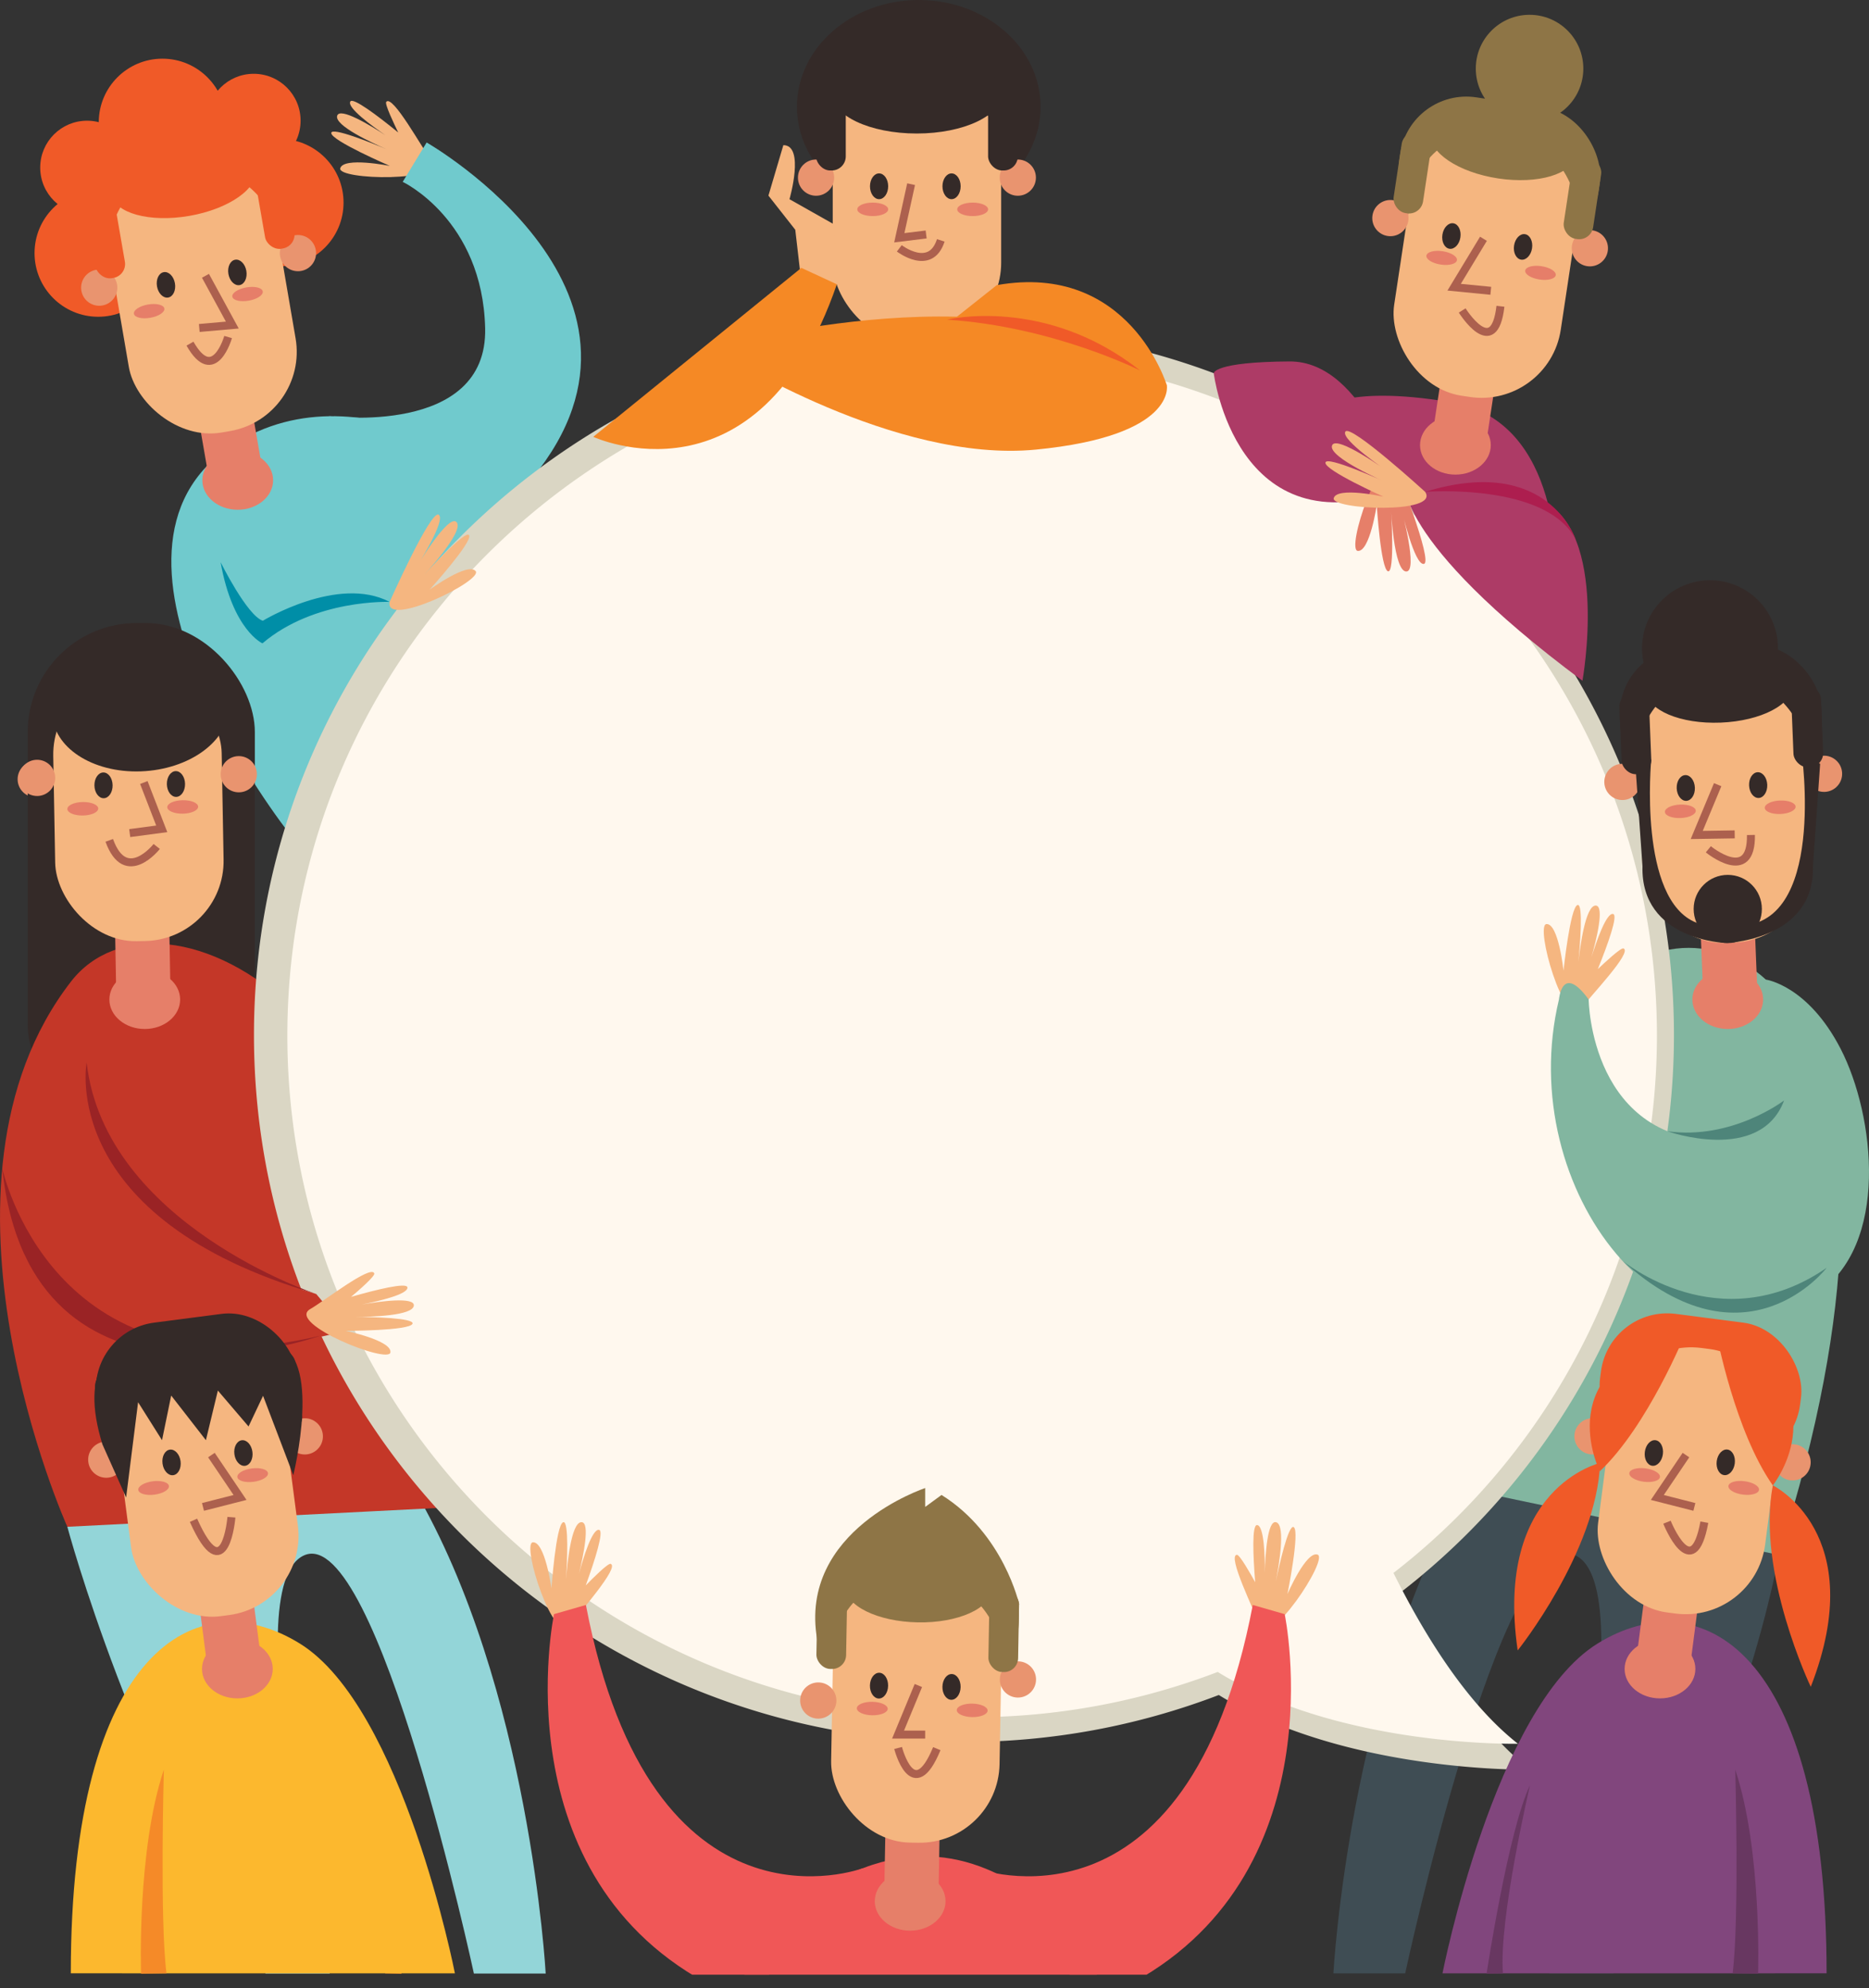 <svg xmlns="http://www.w3.org/2000/svg" xmlns:xlink="http://www.w3.org/1999/xlink" viewBox="0 0 468.57 498.37"><rect x="0" y="0" width="468.57" height="498.37" fill="#333333" stroke="none"/><defs><style>.cls-1,.cls-15{fill:none;}.cls-2{clip-path:url(#clip-path);}.cls-3{fill:#342a28;}.cls-4{fill:#e9946f;}.cls-5{fill:#e67f69;}.cls-6{fill:#f5b680;}.cls-7{fill:#70cacd;}.cls-8{fill:#ad3b66;}.cls-9{fill:#f05a28;}.cls-10{fill:#3f4d54;}.cls-11{fill:#93d5d8;}.cls-12{fill:#c43728;}.cls-13{fill:#82b6a0;}.cls-14{fill:#c16b59;}.cls-15{stroke:#ac604e;stroke-miterlimit:10;stroke-width:2px;}.cls-16{fill:#e67e69;}.cls-17{fill:#8e7546;}.cls-18{fill:#dad6c4;}.cls-19{fill:#fff8ee;}.cls-20{fill:#f58925;}.cls-21{fill:#4e857a;}.cls-22{fill:#f58a28;}.cls-23{fill:#9a2325;}.cls-24{fill:#008ea7;}.cls-25{fill:#ad1e4f;}.cls-26{fill:#81467d;}.cls-27{fill:#683761;}.cls-28{fill:#f05757;}.cls-29{fill:#fcb82e;}</style><clipPath id="clip-path" transform="translate(-15.71 -4.96)"><rect class="cls-1" width="500" height="500"/></clipPath></defs><title>Ресурс 1</title><g id="Слой_2" data-name="Слой 2"><g id="OBJECT"><g class="cls-2"><ellipse class="cls-3" cx="230.34" cy="26.77" rx="30.54" ry="26.77"/><circle class="cls-4" cx="40.25" cy="77.41" r="4.54" transform="translate(-28.37 3.07) rotate(-9.85)"/><circle class="cls-4" cx="24.66" cy="200.31" r="4.54" transform="translate(-19.3 -4.49) rotate(-1.03)"/><rect class="cls-3" x="24.44" y="177.92" width="7.45" height="20.54" rx="3.54" ry="3.54" transform="translate(43.99 370.87) rotate(178.97)"/><ellipse class="cls-3" cx="41.31" cy="202.17" rx="2.28" ry="3.23" transform="translate(-19.33 -4.19) rotate(-1.03)"/><ellipse class="cls-5" cx="36.13" cy="208.05" rx="3.87" ry="1.69" transform="translate(-19.44 -4.28) rotate(-1.03)"/><path class="cls-6" d="M112.54,30.5c-.43.54,2,5.58,3,7.67-5.31-4.33-11.36-8.87-12-7.76-.93,1.49,5.39,6.11,8.78,8.43-3.75-2.45-11.41-7.1-12.08-4.86-.74,2.45,8.83,6.84,12.26,8.33-3.54-1.49-13.71-5.61-13.74-4,0,1.91,14.69,8.24,14.69,8.24s-11.65-2.33-12.43.6,26.73,3.61,22.82-2C121.57,42.17,114.12,28.54,112.54,30.5Z" transform="translate(-15.71 -4.96)"/><path class="cls-7" d="M98.26,109.29s39.74,5.16,39.08-22.07-20.67-36.67-20.67-36.67l6-9.87s67.13,38.39,24.57,86.39C147.24,127.08,107.17,137.6,98.26,109.29Z" transform="translate(-15.71 -4.96)"/><path class="cls-7" d="M88.17,213.81S32.59,143.32,74,116.55c33.48-21.67,74.71,12.12,74.71,12.12S122.55,207.78,88.17,213.81Z" transform="translate(-15.71 -4.96)"/><path class="cls-7" d="M88.17,213.81s-23.32-35.38-10.5-49.4c18.43-20.15,42.18-12.55,42.18-12.55S117.89,161.88,88.17,213.81Z" transform="translate(-15.71 -4.96)"/><path class="cls-8" d="M405.78,149.07s1.94-38.5-26.17-43.25-33.36,2.25-33.36,2.25S364.55,159.32,405.78,149.07Z" transform="translate(-15.71 -4.96)"/><rect class="cls-3" x="6.95" y="156.19" width="56.94" height="128" rx="27.33" ry="27.33"/><circle class="cls-9" cx="70.17" cy="50.79" r="15.96"/><circle class="cls-9" cx="24.62" cy="63.45" r="15.96"/><circle class="cls-9" cx="63.61" cy="30.25" r="11.75"/><circle class="cls-9" cx="21.83" cy="42.01" r="11.75"/><path class="cls-10" d="M461.65,394.76S453.1,446,420.22,499.66H404.13s24.56-97.37,6.29-104.9S368,499.66,368,499.66H350s3.91-71.86,33-121.43C383,378.24,445.3,371.51,461.65,394.76Z" transform="translate(-15.71 -4.96)"/><path class="cls-11" d="M32.59,387.71s16.69,62.29,49.7,112H98.38s-24.56-97.37-6.29-104.9,42.43,104.9,42.43,104.9h18s-3.91-71.86-33-121.43C119.55,378.24,48.94,364.46,32.59,387.71Z" transform="translate(-15.71 -4.96)"/><path class="cls-12" d="M32.59,387.71S-6,302,33.53,251c22.08-28.49,96.23,4.75,96.23,131.77Z" transform="translate(-15.71 -4.96)"/><path class="cls-13" d="M383,378.24s10.32-112.05,40.9-131.14,78.15,20.82,37.8,147.67Z" transform="translate(-15.71 -4.96)"/><rect class="cls-14" x="222.68" y="57.63" width="13.6" height="38.95"/><rect class="cls-3" x="204.59" y="11.4" width="50.58" height="35.3" rx="16.77" ry="16.77"/><rect class="cls-6" x="208.77" y="19.05" width="42.23" height="66.86" rx="20.07" ry="20.07"/><circle class="cls-4" cx="204.59" cy="44.53" r="4.54"/><circle class="cls-4" cx="255.17" cy="44.53" r="4.54"/><ellipse class="cls-3" cx="229.83" cy="23.43" rx="21.29" ry="10.04"/><rect class="cls-3" x="204.59" y="22.2" width="7.45" height="20.54" rx="3.54" ry="3.54"/><rect class="cls-3" x="247.72" y="22.2" width="7.45" height="20.54" rx="3.54" ry="3.54"/><polyline class="cls-15" points="228.42 46.17 225.46 59.61 232.19 58.78"/><path class="cls-15" d="M241.17,67.22s7.82,6,10.4-2" transform="translate(-15.71 -4.96)"/><ellipse class="cls-3" cx="220.39" cy="46.7" rx="2.28" ry="3.23"/><ellipse class="cls-3" cx="238.56" cy="46.7" rx="2.28" ry="3.23"/><ellipse class="cls-16" cx="218.8" cy="52.48" rx="3.87" ry="1.69"/><ellipse class="cls-16" cx="243.85" cy="52.48" rx="3.87" ry="1.69"/><rect class="cls-5" x="64.68" y="85.29" width="13.6" height="38.95" transform="translate(144.13 190.8) rotate(170.15)"/><rect class="cls-6" x="45.75" y="47.14" width="42.23" height="66.86" rx="20.07" ry="20.07" transform="matrix(-0.99, 0.17, -0.17, -0.99, 130.82, 143.55)"/><circle class="cls-4" cx="90.42" cy="68.41" r="4.54" transform="translate(-26.09 11.52) rotate(-9.85)"/><circle class="cls-4" cx="40.59" cy="77.07" r="4.54" transform="translate(-28.3 3.12) rotate(-9.85)"/><ellipse class="cls-9" cx="61.71" cy="50.56" rx="18.32" ry="8.64" transform="translate(-23.46 6.35) rotate(-9.85)"/><rect class="cls-9" x="80.97" y="46.9" width="7.45" height="20.54" rx="3.54" ry="3.54" transform="translate(162.2 94.04) rotate(170.15)"/><rect class="cls-9" x="38.47" y="54.28" width="7.45" height="20.54" rx="3.54" ry="3.54" transform="translate(79.1 115.97) rotate(170.15)"/><polyline class="cls-15" points="51.51 69.14 58.24 81.49 49.96 82.22"/><path class="cls-15" d="M72.9,89.45s-3.52,12.28-9.56,1.66" transform="translate(-15.71 -4.96)"/><ellipse class="cls-3" cx="75.23" cy="73.25" rx="2.28" ry="3.23" transform="translate(-27.14 8.99) rotate(-9.85)"/><ellipse class="cls-3" cx="57.33" cy="76.36" rx="2.28" ry="3.23" transform="translate(-27.94 5.98) rotate(-9.85)"/><ellipse class="cls-16" cx="77.78" cy="78.67" rx="3.87" ry="1.69" transform="translate(-28.03 9.51) rotate(-9.85)"/><ellipse class="cls-16" cx="53.11" cy="82.96" rx="3.87" ry="1.69" transform="translate(-29.13 5.35) rotate(-9.85)"/><rect class="cls-5" x="44.48" y="212.6" width="13.6" height="38.95" transform="translate(90.99 458.25) rotate(178.97)"/><rect class="cls-3" x="24.72" y="166.39" width="50.58" height="35.3" rx="16.77" ry="16.77" transform="translate(87.59 362.19) rotate(178.97)"/><rect class="cls-6" x="29.31" y="174.03" width="42.23" height="66.86" rx="20.07" ry="20.07" transform="translate(88.85 409.02) rotate(178.97)"/><circle class="cls-4" cx="75.57" cy="199.06" r="4.54" transform="translate(-19.27 -3.58) rotate(-1.03)"/><circle class="cls-4" cx="25" cy="199.97" r="4.54" transform="translate(-19.29 -4.48) rotate(-1.03)"/><path class="cls-3" d="M28.86,183.78c.05,8.46,10,15,22.18,14.55s22-7.62,22-16.08-10-15-22.18-14.55S28.8,175.32,28.86,183.78Z" transform="translate(-15.71 -4.96)"/><polyline class="cls-15" points="36.06 196.17 40.55 207.78 32.52 208.85"/><path class="cls-15" d="M55,217.16s-7.77,9.9-11.9-1.53" transform="translate(-15.71 -4.96)"/><ellipse class="cls-3" cx="59.81" cy="201.51" rx="2.28" ry="3.23" transform="translate(-19.31 -3.86) rotate(-1.03)"/><ellipse class="cls-3" cx="41.65" cy="201.84" rx="2.28" ry="3.23" transform="translate(-19.32 -4.18) rotate(-1.03)"/><ellipse class="cls-16" cx="61.51" cy="207.26" rx="3.87" ry="1.69" transform="translate(-19.42 -3.83) rotate(-1.03)"/><ellipse class="cls-16" cx="36.46" cy="207.71" rx="3.87" ry="1.69" transform="translate(-19.43 -4.27) rotate(-1.03)"/><rect class="cls-5" x="377.24" y="76.09" width="13.6" height="38.95" transform="matrix(0.99, 0.15, -0.15, 0.99, 2.9, -61.33)"/><rect class="cls-17" x="366.34" y="30.46" width="50.58" height="35.3" rx="16.77" ry="16.77" transform="translate(-4.11 -63) rotate(8.6)"/><rect class="cls-6" x="367.01" y="37.85" width="42.23" height="66.86" rx="20.07" ry="20.07" transform="translate(-0.69 -62.22) rotate(8.6)"/><circle class="cls-4" cx="364.31" cy="59.64" r="4.54" transform="translate(235.13 405.97) rotate(-81.4)"/><circle class="cls-4" cx="414.32" cy="67.2" r="4.54" transform="translate(270.19 461.85) rotate(-81.4)"/><ellipse class="cls-17" cx="392.63" cy="41.16" rx="8.64" ry="18.32" transform="translate(277.48 418.25) rotate(-81.4)"/><rect class="cls-17" x="366.07" y="38" width="7.45" height="20.54" rx="3.54" ry="3.54" transform="translate(-4.33 -59.73) rotate(8.6)"/><rect class="cls-17" x="408.72" y="44.46" width="7.45" height="20.54" rx="3.54" ry="3.54" transform="translate(-2.89 -66.04) rotate(8.6)"/><polyline class="cls-15" points="371.91 59.86 364.56 72 373.75 72.9"/><path class="cls-15" d="M382.29,82.79s8,12.78,9.59-1.05" transform="translate(-15.71 -4.96)"/><ellipse class="cls-3" cx="379.61" cy="64.14" rx="3.23" ry="2.28" transform="translate(243.69 424.92) rotate(-81.4)"/><ellipse class="cls-3" cx="397.57" cy="66.86" rx="3.23" ry="2.28" transform="translate(256.28 445) rotate(-81.4)"/><ellipse class="cls-16" cx="377.17" cy="69.62" rx="1.69" ry="3.87" transform="translate(236.2 427.17) rotate(-81.4)"/><ellipse class="cls-16" cx="401.94" cy="73.37" rx="1.69" ry="3.87" transform="translate(253.56 454.85) rotate(-81.4)"/><path class="cls-18" d="M366.88,404.14a176.61,176.61,0,0,0,68.5-139.7c0-97.87-79.71-177.21-178-177.21s-178,79.34-178,177.21,79.71,177.21,178,177.21a178.31,178.31,0,0,0,63.89-11.77c32,19.66,78.05,18.71,78.05,18.71C386,438.17,374.94,420.33,366.88,404.14Z" transform="translate(-15.71 -4.96)"/><path class="cls-19" d="M365.06,399.28a170.31,170.31,0,0,0,66.05-134.72c0-94.38-76.86-170.89-171.68-170.89S87.75,170.18,87.75,264.56s76.86,170.89,171.68,170.89A172,172,0,0,0,321,424.1c30.83,19,75.27,18,75.27,18C383.5,432.1,372.83,414.9,365.06,399.28Z" transform="translate(-15.71 -4.96)"/><path class="cls-20" d="M308.24,101.55s2.5,12.67-32.81,16.12-78.21-23.81-78.21-23.81l2.81-3S275.94,70.51,308.24,101.55Z" transform="translate(-15.71 -4.96)"/><path class="cls-20" d="M308.24,101.55s-9.38-31-42.63-25.11L252,87.23S288.41,111.3,308.24,101.55Z" transform="translate(-15.71 -4.96)"/><path class="cls-6" d="M225.51,76.23l-.66-15L213.64,54.9s3.92-13.55-1.54-13.55L208.36,54l6.73,8.56,1.52,13.11Z" transform="translate(-15.71 -4.96)"/><path class="cls-20" d="M164.44,114.47s41.33,19.14,61.07-38.24l-8.9-4.12Z" transform="translate(-15.71 -4.96)"/><path class="cls-8" d="M366.73,127.59S358,95.46,339,95.57s-19,2.94-19,2.94S325.46,143.18,366.73,127.59Z" transform="translate(-15.71 -4.96)"/><path class="cls-8" d="M412.44,175.61s6.86-37.6-10.51-45.31c-25-11.09-34.19-5.23-34.19-5.23S364.43,139.91,412.44,175.61Z" transform="translate(-15.71 -4.96)"/><rect class="cls-5" x="441.84" y="213.07" width="13.6" height="38.95" transform="translate(-24.72 13.29) rotate(-2.31)"/><rect class="cls-3" x="421.82" y="166.86" width="50.58" height="35.3" rx="16.77" ry="16.77" transform="translate(-22.78 13.19) rotate(-2.31)"/><rect class="cls-6" x="426.94" y="174.49" width="42.23" height="66.86" rx="20.07" ry="20.07" transform="translate(-23.72 13.25) rotate(-2.31)"/><circle class="cls-4" cx="422.46" cy="201" r="4.54" transform="translate(-23.47 12.21) rotate(-2.31)"/><circle class="cls-4" cx="473" cy="198.96" r="4.54" transform="translate(-23.34 14.25) rotate(-2.31)"/><ellipse class="cls-3" cx="446.77" cy="177.5" rx="18.32" ry="8.64" transform="translate(-22.5 13.17) rotate(-2.31)"/><rect class="cls-3" x="421.97" y="178.53" width="7.45" height="20.54" rx="3.54" ry="3.54" transform="translate(-22.97 12.33) rotate(-2.31)"/><rect class="cls-3" x="465.07" y="176.79" width="7.45" height="20.54" rx="3.54" ry="3.54" transform="translate(-22.87 14.07) rotate(-2.31)"/><polyline class="cls-15" points="430.63 196.71 425.38 209.32 434.9 209.17"/><path class="cls-15" d="M444,217.87s10.89,8.92,10.68-3.59" transform="translate(-15.71 -4.96)"/><ellipse class="cls-3" cx="438.34" cy="202.52" rx="2.28" ry="3.23" transform="translate(-23.51 12.85) rotate(-2.31)"/><ellipse class="cls-3" cx="456.49" cy="201.79" rx="2.28" ry="3.23" transform="translate(-23.47 13.59) rotate(-2.31)"/><ellipse class="cls-16" cx="436.98" cy="208.36" rx="3.87" ry="1.69" transform="translate(-23.75 12.81) rotate(-2.31)"/><ellipse class="cls-16" cx="462.01" cy="207.35" rx="3.87" ry="1.69" transform="translate(-23.69 13.81) rotate(-2.31)"/><path class="cls-12" d="M29.07,262S30.94,310.34,95,329.36l7.58,9.07s-55.06,18.45-84.8-29.49C17.75,308.94,13.46,279.78,29.07,262Z" transform="translate(-15.71 -4.96)"/><circle class="cls-17" cx="383.47" cy="17.19" r="13.48"/><circle class="cls-9" cx="40.72" cy="30.67" r="15.96"/><circle class="cls-3" cx="433.16" cy="227.87" r="8.55"/><path class="cls-3" d="M429.69,195.37s-3.4,35.22,11.37,40.92l7.29,5.07s-21.35-.64-20.86-19.24l-1.8-25.67Z" transform="translate(-15.71 -4.96)"/><path class="cls-3" d="M467.36,193.38S473.85,238,450.75,237l-2.39,4.37s22.36-.64,21.87-19.24l1.8-25.67Z" transform="translate(-15.71 -4.96)"/><ellipse class="cls-5" cx="364.88" cy="111.59" rx="8.87" ry="7.39"/><ellipse class="cls-5" cx="433.16" cy="250.57" rx="8.87" ry="7.39"/><ellipse class="cls-5" cx="36.29" cy="250.57" rx="8.87" ry="7.39"/><ellipse class="cls-5" cx="59.6" cy="120.4" rx="8.87" ry="7.39"/><path class="cls-5" d="M365.7,122.25s9.36,23.57,7,24.07-5.58-13.5-5.58-13.5,4.21,15.57,1.11,15.41-3.79-15.66-3.79-15.66,1.05,16.21-.76,15.61-2.81-16.61-2.81-16.61-1.73,11.75-4.75,11.5S361.76,116.69,365.7,122.25Z" transform="translate(-15.71 -4.96)"/><path class="cls-6" d="M373,128.26s-18.72-17.1-20-15.1,10.65,10,10.65,10-13.07-9.45-14-6.49,13.3,9.09,13.3,9.09S348.12,119,348,120.95s14.53,8.51,14.53,8.51-11.6-2.54-12.44.37S376.8,133.92,373,128.26Z" transform="translate(-15.71 -4.96)"/><path class="cls-6" d="M113.39,155.85s10.31-23.17,12.3-21.85-5.75,13.43-5.75,13.43,8.19-13.89,10.25-11.56-8.55,13.65-8.55,13.65,10.86-12.08,11.69-10.36-9.91,13.62-9.91,13.62,9.62-7,11.54-4.64S112.16,162.56,113.39,155.85Z" transform="translate(-15.71 -4.96)"/><path class="cls-6" d="M422.73,242.72c-.64-.26-4.74,3.57-6.43,5.18,2.56-6.36,5.11-13.48,3.84-13.81-1.7-.44-4.24,7-5.46,10.88,1.22-4.31,3.4-13,1.07-13-2.56,0-3.92,10.46-4.33,14.18.37-3.82,1.3-14.76-.21-14.32-1.84.53-3.52,16.47-3.52,16.47s-1.23-11.81-4.25-11.69,4.47,26.6,8.65,21.21C414.26,254.81,425.07,243.66,422.73,242.72Z" transform="translate(-15.71 -4.96)"/><path class="cls-6" d="M109.55,324.22c.19.66-4,4.34-5.83,5.85,6.59-1.88,13.94-3.67,14.13-2.38.26,1.74-7.36,3.49-11.39,4.29,4.41-.77,13.28-2,13,.3-.29,2.54-10.81,2.81-14.55,2.82,3.84,0,14.81.25,14.22,1.71-.72,1.77-16.75,1.78-16.75,1.78S114,341,113.59,344s-26-7.23-20.19-10.82C96.65,331.38,108.87,321.8,109.55,324.22Z" transform="translate(-15.71 -4.96)"/><path class="cls-13" d="M414,255.53S414.34,292,448.64,291s9.76-40.47,9.76-40.47,10.54,1.4,18.77,17.36c8.6,16.68,12.35,49.37-6.12,61.45-36.13,23.64-76-25.79-64.5-73.83C406.56,255.53,407.29,246.27,414,255.53Z" transform="translate(-15.71 -4.96)"/><path class="cls-21" d="M433.74,288.56S457,296.82,463,280.82C463,280.82,450,290.81,433.74,288.56Z" transform="translate(-15.71 -4.96)"/><path class="cls-21" d="M422.46,321s24.34,20.3,51.19,1.8C473.65,322.82,453.43,349.22,422.46,321Z" transform="translate(-15.71 -4.96)"/><path class="cls-22" d="M105.47,452.49s7.89,33.68,6.78,47.18l4.11.1S110.92,463.82,105.47,452.49Z" transform="translate(-15.71 -4.96)"/><path class="cls-23" d="M37.43,271.32s-7.49,39,57.54,58C95,329.36,42,311.82,37.43,271.32Z" transform="translate(-15.71 -4.96)"/><path class="cls-23" d="M16.28,297.82s12.22,58,79.72,42C96,339.82,23.23,365.82,16.28,297.82Z" transform="translate(-15.71 -4.96)"/><path class="cls-24" d="M113.39,155.85s-18.81-.75-31.88,10.39c0,0-7.46-3.26-10.49-20.34,0,0,6.62,13.36,10.58,14.68C81.61,160.58,100.45,149.07,113.39,155.85Z" transform="translate(-15.71 -4.96)"/><path class="cls-25" d="M373,128.26s30.58-2.39,37.8,12.08C410.79,140.35,404,118.71,373,128.26Z" transform="translate(-15.71 -4.96)"/><path class="cls-9" d="M301.5,97.82s-21.83-11-48.34-12.73C253.15,85.09,277.77,79.08,301.5,97.82Z" transform="translate(-15.71 -4.96)"/><path class="cls-26" d="M377.35,499.66S390.4,433,416.2,417s57.45,1.39,57.45,82.65Z" transform="translate(-15.71 -4.96)"/><rect class="cls-5" x="428.65" y="381.08" width="13.6" height="38.95" transform="translate(39.51 -57.72) rotate(7.4)"/><rect class="cls-9" x="416.75" y="335.3" width="50.58" height="35.3" rx="16.77" ry="16.77" transform="translate(33.43 -58.96) rotate(7.4)"/><rect class="cls-6" x="417.91" y="342.75" width="42.23" height="66.86" rx="20.07" ry="20.07" transform="translate(36.4 -58.38) rotate(7.4)"/><circle class="cls-4" cx="414.97" cy="365.04" r="4.54" transform="translate(-16.2 724.57) rotate(-82.6)"/><circle class="cls-4" cx="465.13" cy="371.56" r="4.54" transform="translate(21.04 779.99) rotate(-82.6)"/><polyline class="cls-15" points="422.68 364.77 415.5 375.4 424.79 377.77"/><path class="cls-15" d="M433.63,386.56s6.44,16,9.37,0" transform="translate(-15.71 -4.96)"/><ellipse class="cls-3" cx="430.36" cy="369.22" rx="3.23" ry="2.28" transform="translate(-6.94 743.47) rotate(-82.6)"/><ellipse class="cls-3" cx="448.38" cy="371.57" rx="3.23" ry="2.28" transform="translate(6.43 763.38) rotate(-82.6)"/><ellipse class="cls-16" cx="428.04" cy="374.75" rx="1.69" ry="3.87" transform="translate(-14.44 745.99) rotate(-82.6)"/><ellipse class="cls-16" cx="452.88" cy="377.98" rx="1.69" ry="3.87" transform="translate(4 773.43) rotate(-82.6)"/><ellipse class="cls-5" cx="416.17" cy="418.38" rx="8.87" ry="7.39"/><path class="cls-27" d="M450.75,448.59s1.05,37.58-.66,51.07l6.38.1S457.5,468.85,450.75,448.59Z" transform="translate(-15.71 -4.96)"/><path class="cls-27" d="M399.29,452.49s-7.89,33.68-6.78,47.18l-4.11.1S393.85,463.82,399.29,452.49Z" transform="translate(-15.71 -4.96)"/><path class="cls-9" d="M460.17,377.33s24.53,12,9.51,50.5C469.68,427.83,456,399.18,460.17,377.33Z" transform="translate(-15.71 -4.96)"/><path class="cls-9" d="M416.87,371.7s-26.61,6.18-20.67,47C396.21,418.74,416,393.92,416.87,371.7Z" transform="translate(-15.71 -4.96)"/><path class="cls-9" d="M446.07,339.49s4.6,24.36,14.1,37.85C460.17,377.33,478.48,354.15,446.07,339.49Z" transform="translate(-15.71 -4.96)"/><path class="cls-9" d="M438.12,339.49s-9.34,23-21.32,34.3C416.8,373.78,403.45,347.43,438.12,339.49Z" transform="translate(-15.71 -4.96)"/><path class="cls-28" d="M292.71,499.76s-39.64-66.24-93.51,0Z" transform="translate(-15.71 -4.96)"/><rect class="cls-5" x="237.82" y="438.6" width="13.6" height="38.95" transform="translate(-7.47 -9.27) rotate(1.03)"/><rect class="cls-17" x="220.6" y="392.38" width="50.58" height="35.3" rx="16.77" ry="16.77" transform="translate(-8.33 -9.3) rotate(1.03)"/><rect class="cls-6" x="224.35" y="400.03" width="42.23" height="66.86" rx="20.07" ry="20.07" transform="translate(-7.91 -9.29) rotate(1.03)"/><circle class="cls-4" cx="220.32" cy="430.41" r="4.54" transform="matrix(0.02, -1, 1, 0.02, -229.67, 638.02)"/><circle class="cls-4" cx="270.9" cy="425.96" r="4.54" transform="translate(-175.56 684.22) rotate(-88.97)"/><ellipse class="cls-17" cx="245.96" cy="403.01" rx="8.64" ry="18.32" transform="translate(-177.11 636.75) rotate(-88.97)"/><rect class="cls-17" x="220.54" y="402.8" width="7.45" height="20.54" rx="3.54" ry="3.54" transform="translate(-8.28 -8.91) rotate(1.03)"/><rect class="cls-17" x="263.66" y="403.57" width="7.45" height="20.54" rx="3.54" ry="3.54" transform="translate(-8.26 -9.68) rotate(1.03)"/><polyline class="cls-15" points="230.24 422.54 225.15 434.84 231.95 434.84"/><path class="cls-15" d="M240.87,443.16s3.75,14.6,9.7.17" transform="translate(-15.71 -4.96)"/><ellipse class="cls-3" cx="236.08" cy="427.5" rx="3.23" ry="2.28" transform="translate(-211.3 650.93) rotate(-88.97)"/><ellipse class="cls-3" cx="254.25" cy="427.83" rx="3.23" ry="2.28" transform="translate(-193.78 669.41) rotate(-88.97)"/><ellipse class="cls-16" cx="234.39" cy="433.25" rx="1.69" ry="3.87" transform="translate(-218.71 654.88) rotate(-88.97)"/><ellipse class="cls-16" cx="259.43" cy="433.7" rx="1.69" ry="3.87" transform="translate(-194.56 680.36) rotate(-88.97)"/><path class="cls-28" d="M195.18,503.33H297.25S251.34,474.8,195.18,503.33Z" transform="translate(-15.71 -4.96)"/><ellipse class="cls-5" cx="228.18" cy="476.61" rx="8.87" ry="7.39"/><path class="cls-6" d="M325.81,394.73c.69-.05,3.45,4.82,4.58,6.87-.54-6.83-.84-14.39.47-14.32,1.76.09,2,7.91,1.94,12,.12-4.48.65-13.42,2.88-12.7,2.43.79.6,11.16-.12,14.82.79-3.76,3.18-14.47,4.5-13.6,1.59,1.05-1.58,16.77-1.58,16.77s4.71-10.9,7.56-9.88-12.24,24-14.61,17.64C330.26,408.8,323.3,394.92,325.81,394.73Z" transform="translate(-15.71 -4.96)"/><path class="cls-6" d="M168.8,397c-.65-.23-4.61,3.73-6.24,5.41,2.33-6.44,4.63-13.65,3.35-13.93-1.72-.38-4,7.1-5.07,11.07,1.07-4.35,2.94-13.11.61-13-2.55.11-3.55,10.59-3.82,14.32.23-3.83.78-14.79-.72-14.31-1.82.59-2.94,16.58-2.94,16.58s-1.64-11.76-4.66-11.54,5.41,26.43,9.39,20.89C160.76,409.36,171.17,397.83,168.8,397Z" transform="translate(-15.71 -4.96)"/><path class="cls-28" d="M232,473.31s-53,20-69.4-66l-8,2.3s-13.85,66.19,40.54,93.7C195.18,503.33,234.88,497.9,232,473.31Z" transform="translate(-15.71 -4.96)"/><path class="cls-28" d="M260.39,473.31s53,20,69.4-66l8,2.3s13.85,66.19-40.54,93.7C297.25,503.33,257.54,497.9,260.39,473.31Z" transform="translate(-15.71 -4.96)"/><path class="cls-17" d="M271.23,407.18s-3.85-17.69-19.47-27.45l-4.1,3V378s-31.88,10.51-27.08,38c0,0,6.82-11.94,20.29-13.36S271.23,407.18,271.23,407.18Z" transform="translate(-15.71 -4.96)"/><path class="cls-29" d="M129.76,499.66S116.71,433,90.91,417s-57.45,1.39-57.45,82.65Z" transform="translate(-15.71 -4.96)"/><rect class="cls-5" x="64.86" y="381.08" width="13.6" height="38.95" transform="translate(178.6 783.58) rotate(172.6)"/><rect class="cls-3" x="39.77" y="335.3" width="50.58" height="35.3" rx="16.77" ry="16.77" transform="translate(159.34 689.61) rotate(172.6)"/><rect class="cls-6" x="46.97" y="342.75" width="42.23" height="66.86" rx="20.07" ry="20.07" transform="matrix(-0.99, 0.13, -0.13, -0.99, 168.34, 735.49)"/><circle class="cls-4" cx="92.14" cy="365.04" r="4.54" transform="translate(-61.97 9.95) rotate(-7.4)"/><circle class="cls-4" cx="41.98" cy="371.56" r="4.54" transform="matrix(0.99, -0.13, 0.13, 0.99, -63.23, 3.54)"/><ellipse class="cls-3" cx="64.22" cy="345.98" rx="18.32" ry="8.64" transform="translate(-59.75 6.19) rotate(-7.4)"/><rect class="cls-3" x="83.17" y="343.3" width="7.45" height="20.54" rx="3.54" ry="3.54" transform="translate(202.89 688.03) rotate(172.6)"/><rect class="cls-3" x="40.39" y="348.85" width="7.45" height="20.54" rx="3.54" ry="3.54" transform="translate(118.42 704.6) rotate(172.6)"/><polyline class="cls-15" points="53 364.77 60.18 375.4 50.89 377.77"/><path class="cls-15" d="M73.73,385.31s-1.55,18.6-9.51.77" transform="translate(-15.71 -4.96)"/><ellipse class="cls-3" cx="76.75" cy="369.22" rx="2.28" ry="3.23" transform="translate(-62.64 8) rotate(-7.4)"/><ellipse class="cls-3" cx="58.73" cy="371.57" rx="2.28" ry="3.23" transform="translate(-63.09 5.7) rotate(-7.4)"/><ellipse class="cls-16" cx="79.07" cy="374.75" rx="3.87" ry="1.69" transform="translate(-63.33 8.35) rotate(-7.4)"/><ellipse class="cls-16" cx="54.23" cy="377.98" rx="3.87" ry="1.69" transform="translate(-63.95 5.17) rotate(-7.4)"/><ellipse class="cls-5" cx="59.51" cy="418.38" rx="8.87" ry="7.39"/><path class="cls-22" d="M56.79,448.59s-1.05,37.58.66,51.07l-6.38.1S50,468.85,56.79,448.59Z" transform="translate(-15.71 -4.96)"/><circle class="cls-3" cx="428.71" cy="162.51" r="17.04"/><path class="cls-3" d="M41.39,367.05l5.94,13.31,3-23.88,6,9.52,2.3-11.19L67.33,366l3-12.44,7.69,9,3.64-7.69,7.58,19.91s7.55-30.44-4.65-32.87S29.67,329.15,41.39,367.05Z" transform="translate(-15.71 -4.96)"/></g></g></g></svg>